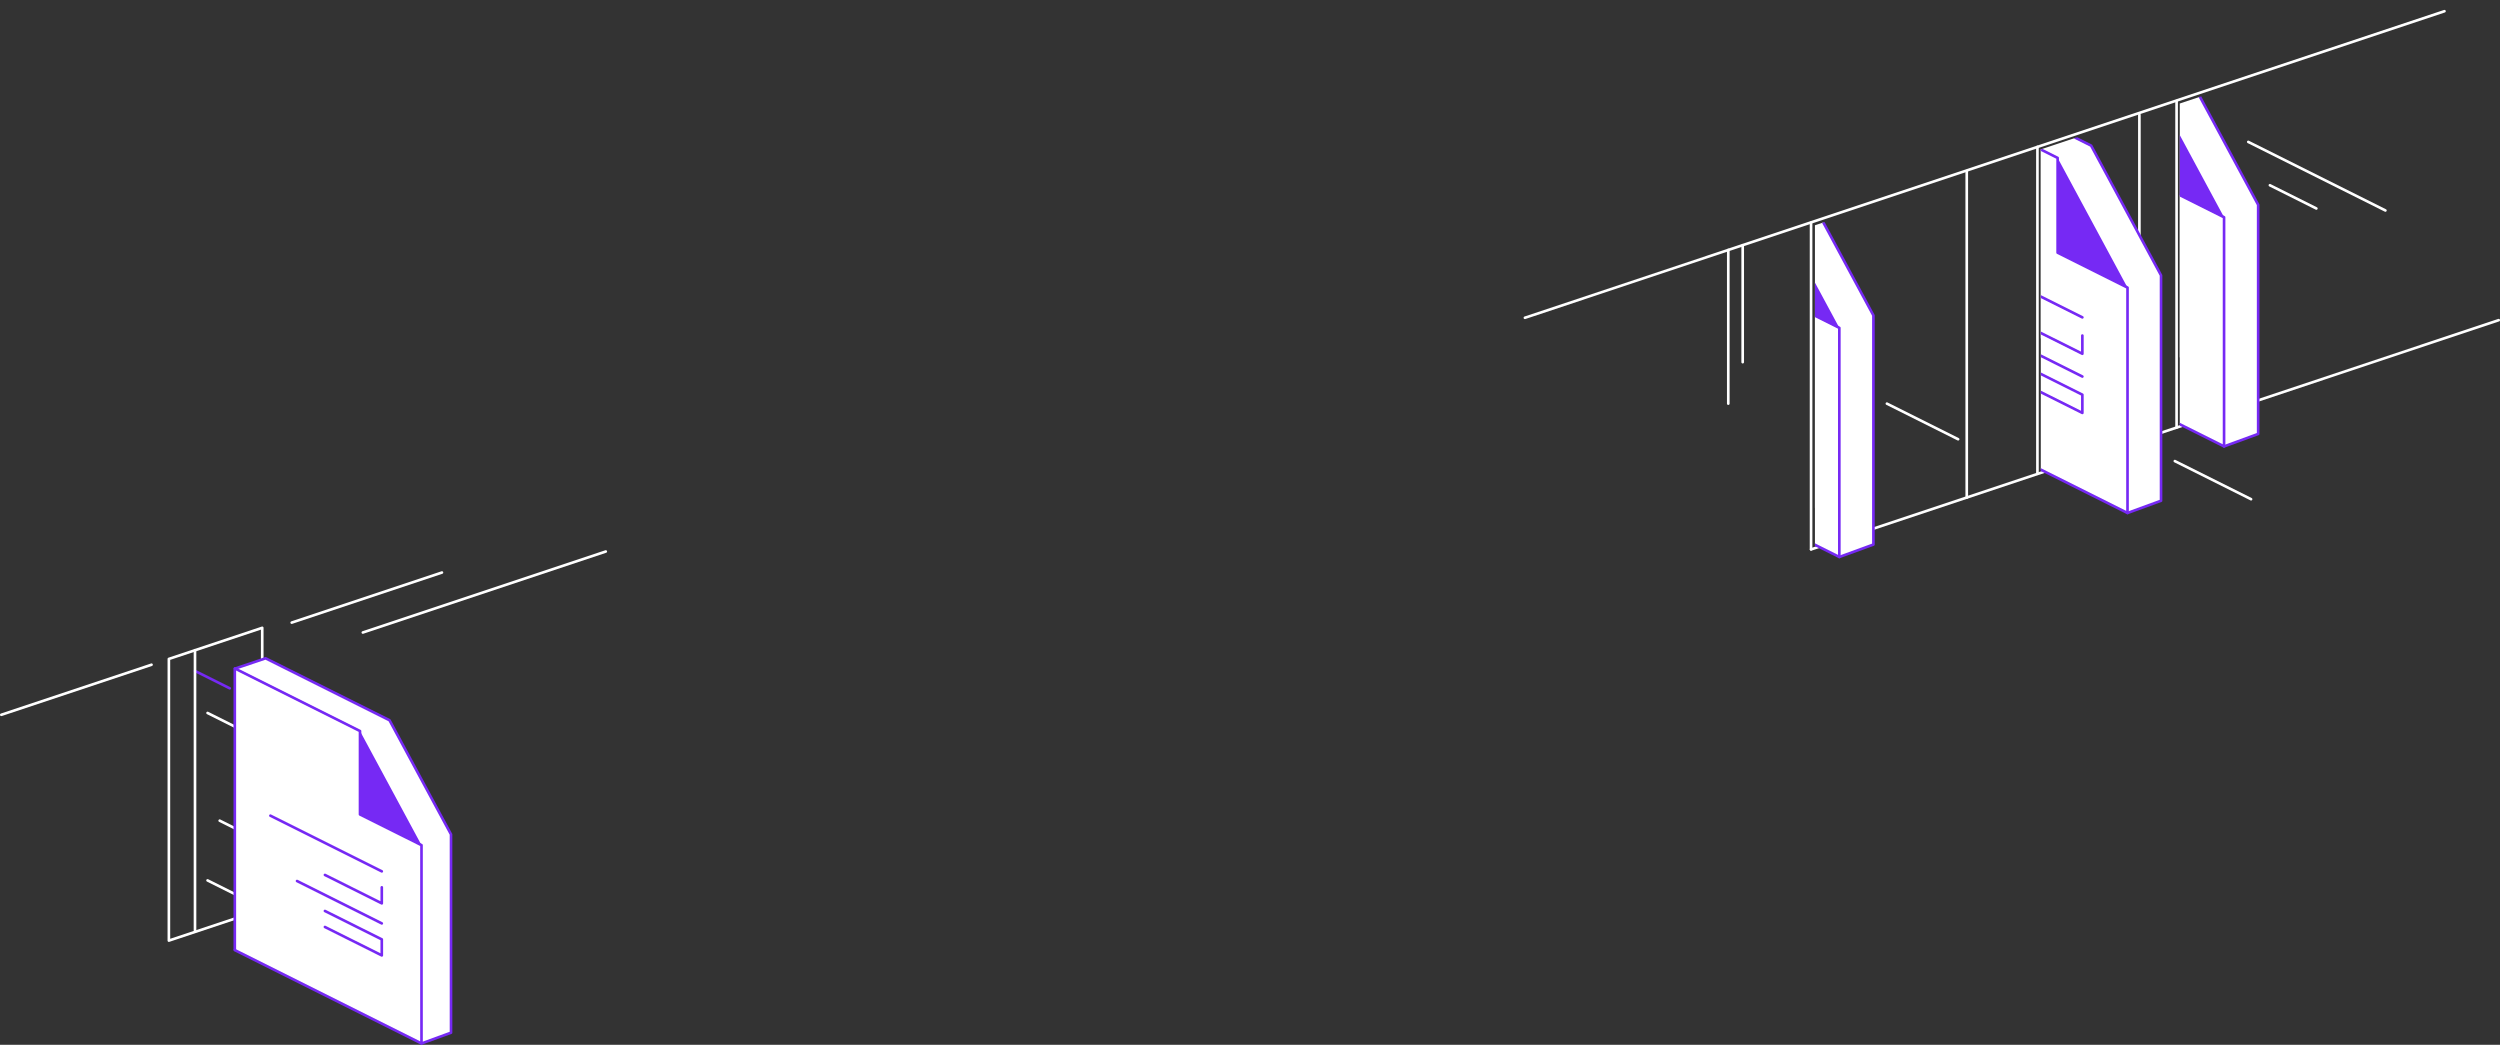 <svg xmlns="http://www.w3.org/2000/svg" xmlns:xlink="http://www.w3.org/1999/xlink" width="1179.71" height="493.02" viewBox="0 0 1179.71 493.02">
  <rect x="0" y="0" width="1179.71" height="493.02" fill="#333333" stroke="none"/>
  <defs>
    <style>
      .a, .c, .f, .h {
        fill: none;
      }

      .b, .d {
        fill: #fff;
      }

      .b, .f, .h {
        stroke: #7629f4;
      }

      .b, .c, .d, .h {
        stroke-linecap: round;
        stroke-linejoin: round;
      }

      .b, .c, .d, .f, .h {
        stroke-width: 1.25px;
      }

      .c, .d {
        stroke: #fff;
      }

      .e {
        clip-path: url(#a);
      }

      .f {
        stroke-miterlimit: 10;
      }

      .g {
        fill: #7629f4;
      }

      .i {
        clip-path: url(#b);
      }

      .j {
        clip-path: url(#c);
      }
    </style>
    <clipPath id="a" transform="translate(-115.84 -86.5)">
      <polygon class="a" points="1078.86 157 1157.42 130.76 1275.8 311.49 1126.11 384.04 1078.86 310.72 1078.86 157"/>
    </clipPath>
    <clipPath id="b" transform="translate(-115.84 -86.5)">
      <polygon class="a" points="972.28 192.8 1050.84 166.56 1169.22 361.7 1019.53 434.25 972.28 360.93 972.28 192.8"/>
    </clipPath>
    <clipPath id="c" transform="translate(-115.84 -86.5)">
      <polygon class="a" points="1144.44 135.35 1223 109.11 1341.38 304.25 1191.69 376.8 1144.44 303.48 1144.44 135.35"/>
    </clipPath>
  </defs>
  <title>scalable-animation</title>
  <g>
    <path class="b" d="M142.25,542.42" transform="translate(-115.84 -86.5)"/>
    <polygon class="c" points="79.69 310.94 123.74 296.26 123.74 429.17 79.69 443.86 79.69 310.94"/>
    <line class="d" x1="97.95" y1="415.45" x2="123.38" y2="428.17"/>
    <line class="d" x1="97.95" y1="336.44" x2="128.28" y2="351.61"/>
    <line class="d" x1="103.67" y1="387.26" x2="132.8" y2="401.83"/>
    <line class="b" x1="92.02" y1="316.61" x2="108.41" y2="324.81"/>
    <line class="d" x1="113.44" y1="381.21" x2="132.8" y2="390.89"/>
    <line class="c" x1="92.02" y1="306.83" x2="92.02" y2="439.02"/>
    <line class="c" x1="71.5" y1="313.67" x2="0.62" y2="337.3"/>
    <line class="c" x1="208.54" y1="270.17" x2="137.66" y2="293.8"/>
    <line class="c" x1="285.85" y1="260.25" x2="171.22" y2="298.47"/>
    <g>
      <line class="d" x1="890.4" y1="190.47" x2="924" y2="207.27"/>
      <line class="d" x1="1026.27" y1="217.58" x2="1062.24" y2="235.57"/>
      <line class="d" x1="1060.93" y1="66.97" x2="1125.63" y2="99.32"/>
      <line class="d" x1="1071.13" y1="87.42" x2="1093.05" y2="98.38"/>
      <line class="c" x1="961.43" y1="69.32" x2="961.43" y2="223.39"/>
      <line class="c" x1="928.08" y1="80.74" x2="928.08" y2="234.82"/>
      <line class="c" x1="1009.54" y1="54.2" x2="1009.54" y2="208.27"/>
      <line class="c" x1="815.55" y1="117.97" x2="815.55" y2="190.47"/>
      <line class="c" x1="822.35" y1="115.72" x2="822.35" y2="170.9"/>
      <line class="c" x1="854.61" y1="105.08" x2="854.61" y2="259.16"/>
      <line class="c" x1="1027.1" y1="47.68" x2="1027.1" y2="201.76"/>
      <line class="c" x1="719.58" y1="149.95" x2="1153.5" y2="5.29"/>
      <line class="c" x1="854.61" y1="259.26" x2="1179.09" y2="151.08"/>
      <g class="e">
        <g>
          <polyline class="b" points="1003.94 242.07 1019.76 236.29 1019.76 129.94 986.78 68.73 920.3 35.5 904.15 40.94"/>
          <polyline class="b" points="903.8 40.94 970.96 74.51 970.96 119.23 1003.94 135.72 1003.94 242.07 903.8 192.01"/>
          <line class="f" x1="903.8" y1="192.01" x2="903.8" y2="40.94"/>
          <polygon class="g" points="970.96 74.51 1003.94 135.72 970.96 119.23 970.96 74.51"/>
          <g>
            <polyline class="h" points="982.63 158.34 982.63 166.93 952.14 151.69"/>
            <line class="b" x1="922.89" y1="119.89" x2="982.63" y2="149.76"/>
          </g>
          <polyline class="h" points="952.14 171.01 982.63 186.25 982.63 194.85 952.14 179.6"/>
          <line class="b" x1="937.18" y1="154.95" x2="982.63" y2="177.68"/>
        </g>
      </g>
      <g class="i">
        <g>
          <polyline class="b" points="867.95 262.83 884.03 256.96 884.03 148.83 850.5 86.6 782.91 52.81 766.5 58.34"/>
          <polyline class="b" points="766.14 58.34 834.41 92.47 834.41 137.94 867.95 154.71 867.95 262.83 766.14 211.93"/>
          <line class="f" x1="766.14" y1="211.93" x2="766.14" y2="58.34"/>
          <polygon class="g" points="834.41 92.47 867.95 154.71 834.41 137.94 834.41 92.47"/>
          <g>
            <polyline class="h" points="846.29 177.7 846.29 186.44 815.28 170.94"/>
            <line class="b" x1="785.55" y1="138.61" x2="846.29" y2="168.98"/>
          </g>
          <polyline class="h" points="815.28 190.59 846.29 206.08 846.29 214.82 815.28 199.32"/>
          <line class="b" x1="800.07" y1="174.26" x2="846.29" y2="197.37"/>
        </g>
      </g>
      <g class="j">
        <g>
          <polyline class="b" points="1049.5 210.65 1065.59 204.77 1065.59 96.65 1032.05 34.41 964.47 0.62 948.05 6.16"/>
          <polyline class="b" points="947.69 6.16 1015.97 40.29 1015.97 85.76 1049.5 102.53 1049.5 210.65 947.69 159.75"/>
          <line class="f" x1="947.69" y1="159.75" x2="947.69" y2="6.16"/>
          <polygon class="g" points="1015.97 40.29 1049.5 102.53 1015.97 85.76 1015.97 40.29"/>
          <g>
            <polyline class="h" points="1027.84 125.52 1027.84 134.26 996.84 118.76"/>
            <line class="b" x1="967.1" y1="86.43" x2="1027.84" y2="116.8"/>
          </g>
          <polyline class="h" points="996.84 138.4 1027.84 153.9 1027.84 162.64 996.84 147.14"/>
          <line class="b" x1="981.62" y1="122.08" x2="1027.84" y2="145.18"/>
        </g>
      </g>
    </g>
    <g>
      <polyline class="b" points="198.9 492.39 212.83 487.31 212.83 393.74 183.81 339.88 125.32 310.64 111.11 315.43"/>
      <polyline class="b" points="110.8 315.43 169.88 344.97 169.88 384.32 198.9 398.82 198.9 492.39 110.8 448.34"/>
      <line class="f" x1="110.8" y1="448.34" x2="110.8" y2="315.43"/>
      <polygon class="g" points="169.88 344.97 198.9 398.82 169.88 384.32 169.88 344.97"/>
      <g>
        <polyline class="h" points="180.16 418.72 180.16 426.28 153.33 412.87"/>
        <line class="b" x1="127.6" y1="384.9" x2="180.16" y2="411.18"/>
      </g>
      <polyline class="h" points="153.33 429.87 180.16 443.28 180.16 450.84 153.33 437.43"/>
      <line class="b" x1="140.17" y1="415.74" x2="180.16" y2="435.74"/>
    </g>
  </g>
</svg>
